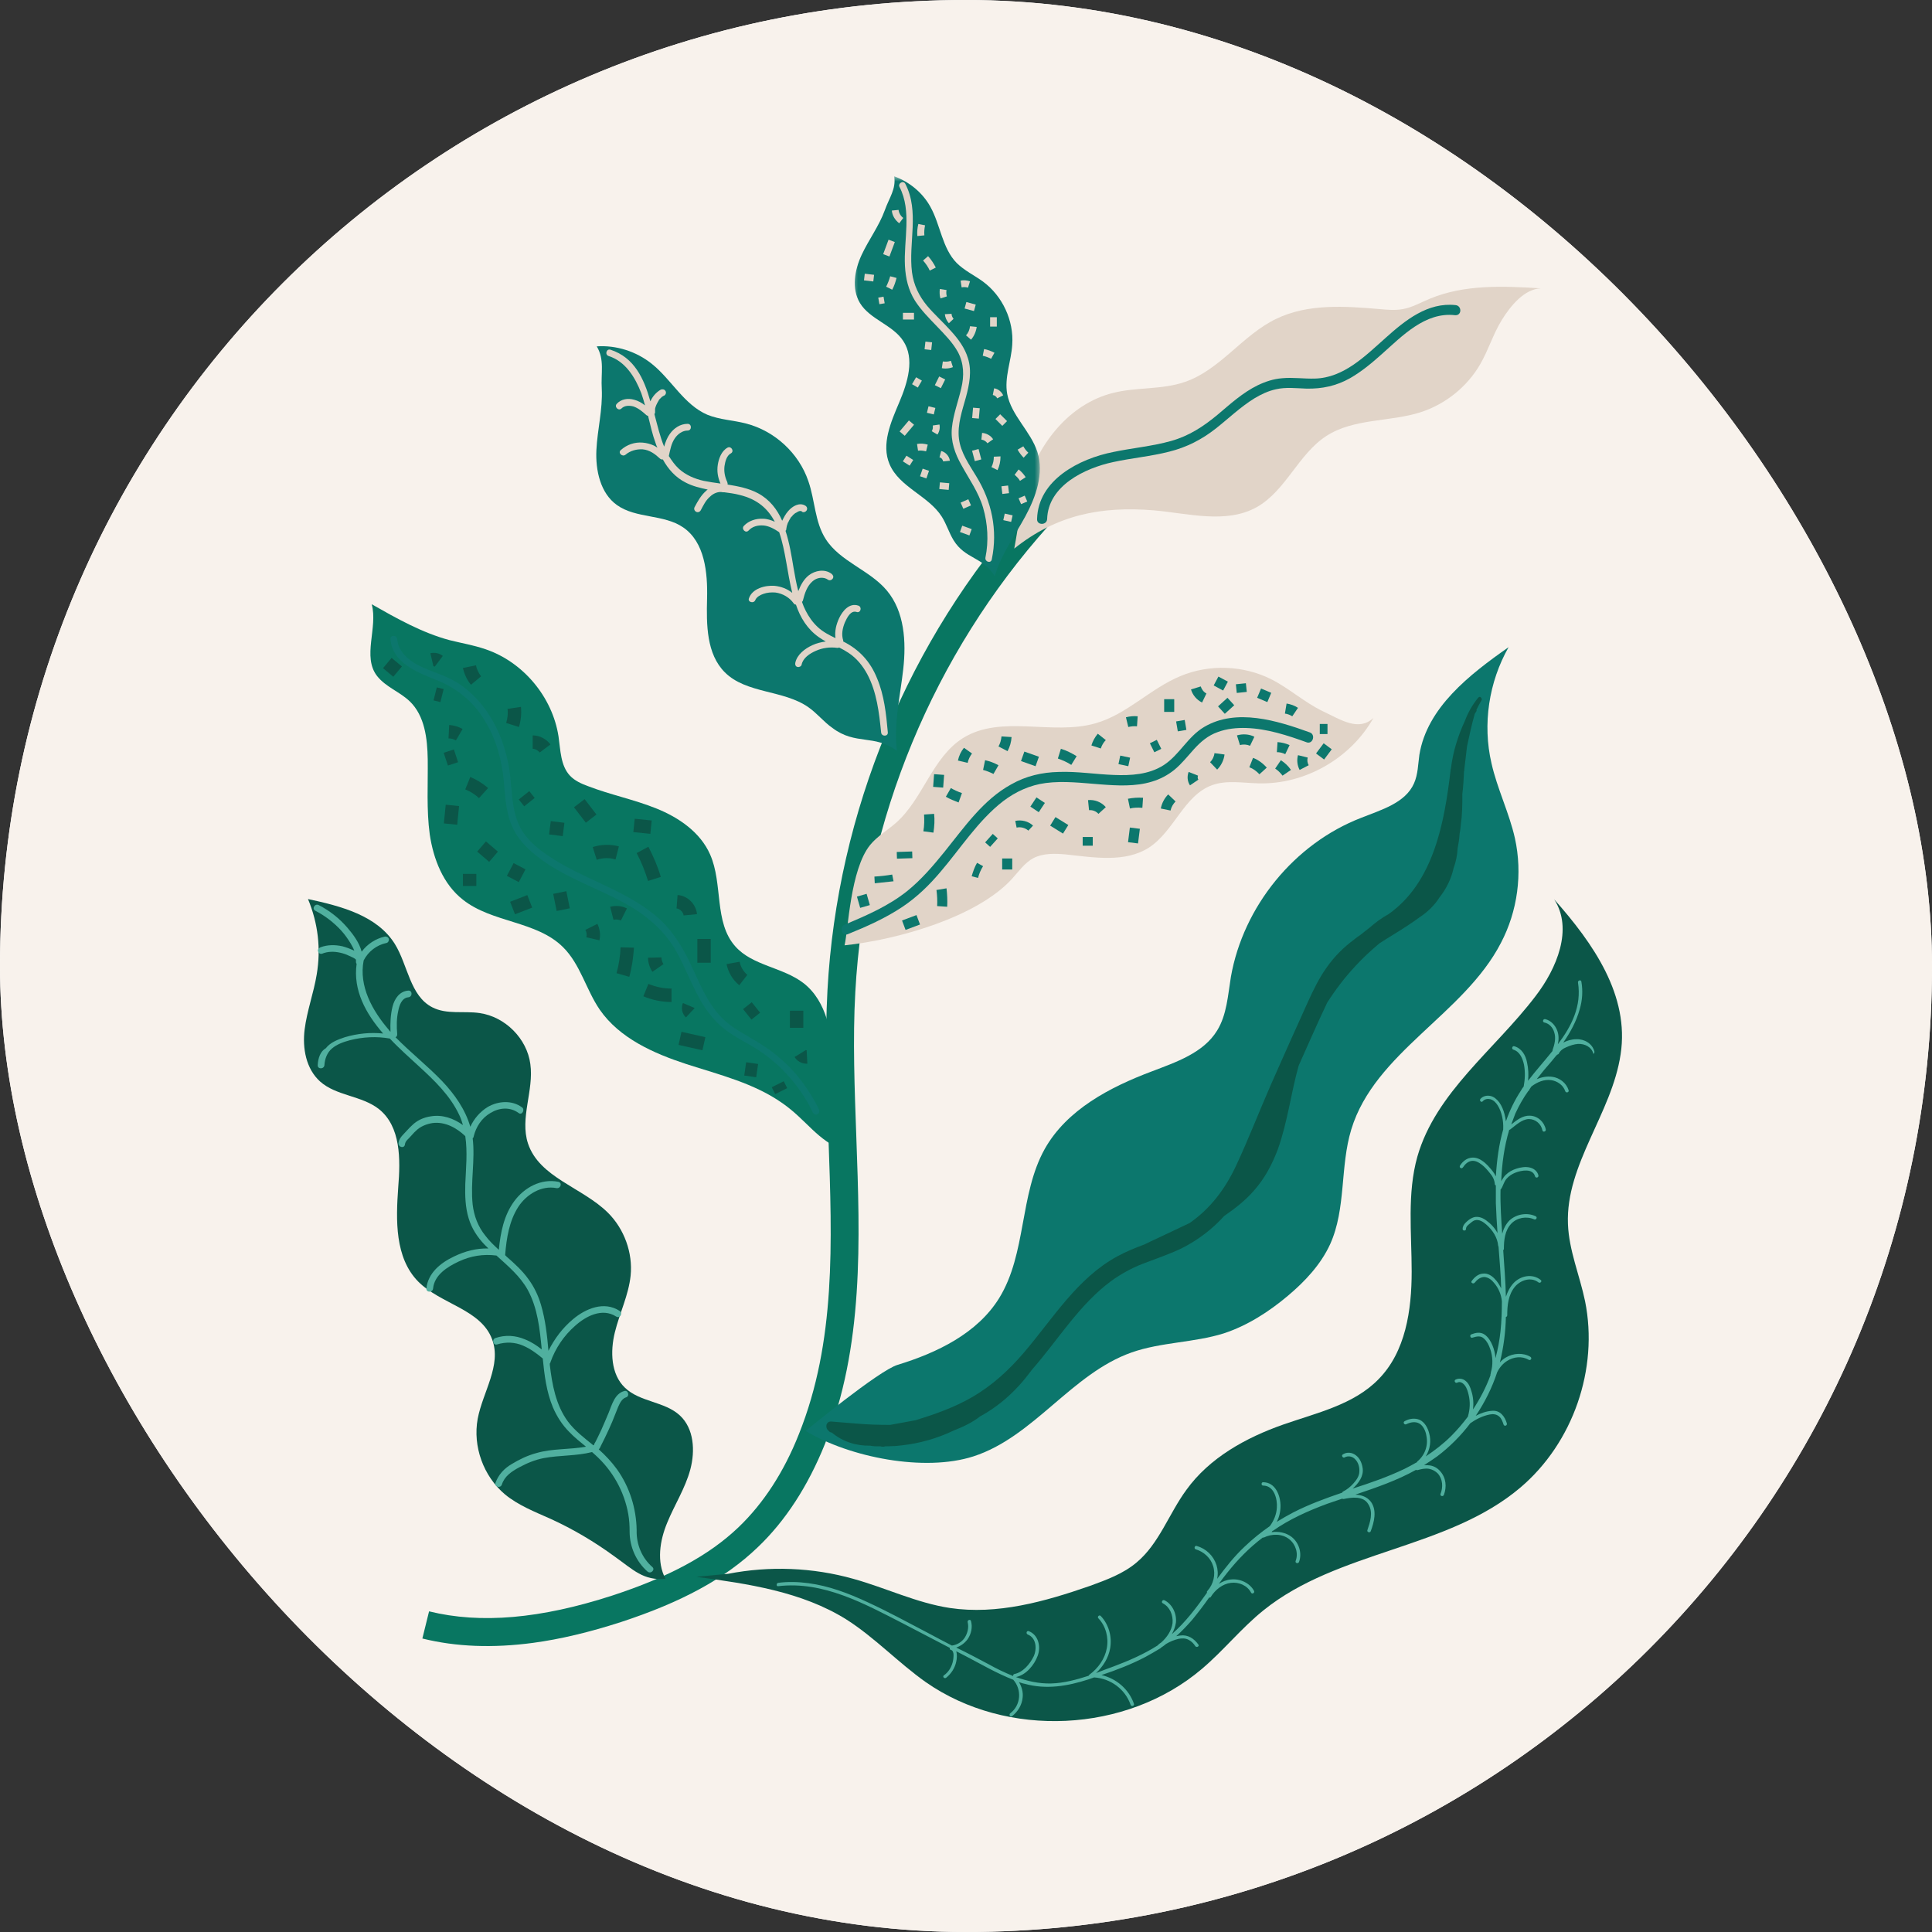 <svg width="197" height="197" viewBox="0 0 197 197" fill="none" xmlns="http://www.w3.org/2000/svg">
<rect x="0" y="0" width="197" height="197" fill="#333333" stroke="none"/>
<g clip-path="url(#clip0_935_151)">
<path d="M216.7 -19.7H-19.7V216.7H216.7V-19.7Z" fill="white"/>
<path d="M216.7 -19.7H-19.7V216.7H216.7V-19.7Z" fill="#F8F2EC"/>
<path d="M54.352 167.518C50.248 168.065 46.521 167.928 43.067 167.074L43.751 164.304C49.016 165.603 55.138 165.057 62.421 162.697C68.166 160.815 72.269 158.628 75.314 155.72C77.844 153.293 79.929 150.112 81.468 146.215C85.23 136.81 84.854 126.757 84.476 116.053C84.306 111.096 84.101 105.965 84.374 100.973C85.367 82.781 92.615 65.272 104.79 51.698L106.91 53.613C95.18 66.709 88.17 83.602 87.214 101.145C86.939 106 87.144 111.061 87.317 115.951C87.692 126.449 88.102 137.323 84.101 147.274C82.391 151.515 80.099 155.072 77.261 157.772C73.91 160.988 69.465 163.381 63.311 165.398C60.13 166.424 57.155 167.142 54.352 167.518Z" fill="#087661"/>
<path d="M86.118 96.392C91.419 95.844 99.592 93.552 103.183 89.621C103.867 88.867 104.482 87.979 105.371 87.501C106.362 86.988 107.56 87.023 108.687 87.125C111.56 87.433 114.706 87.979 117.133 86.44C119.733 84.765 120.724 81.072 123.632 80.046C125.102 79.532 126.743 79.84 128.317 79.875C133.035 80.013 137.72 77.345 140.045 73.206C138.541 74.609 136.764 73.411 134.882 72.522C133.035 71.634 131.463 70.198 129.649 69.274C126.811 67.838 123.324 67.702 120.384 68.931C117.306 70.198 114.878 72.865 111.697 73.754C107.285 75.02 102.087 72.83 98.191 75.258C95.045 77.242 94.121 81.482 91.351 83.91C90.495 84.663 89.436 85.278 88.718 86.167C86.701 88.662 86.496 94.784 86.118 96.392Z" fill="#E1D4C8"/>
<path d="M67.858 160.988C66.935 159.244 67.278 157.089 68.029 155.277C68.782 153.43 69.876 151.754 70.388 149.839C70.901 147.924 70.764 145.667 69.328 144.333C67.791 142.897 65.225 142.967 63.719 141.495C62.285 140.129 62.215 137.802 62.695 135.854C63.173 133.905 64.097 132.058 64.302 130.073C64.54 127.748 63.651 125.321 62.01 123.679C59.412 121.081 55 120.09 53.839 116.601C52.983 114.001 54.454 111.198 54.077 108.498C53.736 105.898 51.511 103.675 48.913 103.3C47.307 103.06 45.562 103.47 44.091 102.717C41.801 101.556 41.596 98.41 40.262 96.255C38.45 93.347 34.756 92.391 31.405 91.673C32.431 94.135 32.739 96.733 32.294 99.366C31.986 101.248 31.302 103.06 31.062 104.974C30.824 106.889 31.2 108.976 32.636 110.275C34.278 111.746 36.876 111.711 38.62 113.078C40.877 114.857 40.843 118.208 40.605 121.081C40.364 124.432 40.262 128.229 42.622 130.656C44.912 132.981 49.051 133.494 50.18 136.572C51.171 139.205 49.221 141.941 48.708 144.676C48.195 147.479 49.289 150.522 51.479 152.369C52.845 153.498 54.522 154.148 56.129 154.867C58.454 155.926 60.643 157.227 62.695 158.731C64.575 160.065 65.601 161.193 67.858 160.988Z" fill="#0B5648"/>
<path d="M91.52 139.171C95.557 137.939 99.659 135.957 101.881 132.366C104.686 127.818 103.933 121.8 106.533 117.148C108.788 113.148 113.166 110.856 117.44 109.249C119.937 108.293 122.708 107.369 124.109 105.077C125.1 103.47 125.203 101.486 125.511 99.606C126.777 92.424 131.975 86.03 138.78 83.397C140.832 82.576 143.292 81.893 144.183 79.876C144.593 78.952 144.593 77.926 144.729 76.968C145.515 72.147 149.824 68.796 153.826 65.991C151.808 69.547 151.158 73.857 152.081 77.823C152.662 80.421 153.893 82.884 154.474 85.484C155.262 89.073 154.749 92.904 153.04 96.153C149.278 103.436 140.181 107.3 137.786 115.165C136.625 118.962 137.273 123.236 135.634 126.86C134.676 128.947 133.069 130.656 131.324 132.126C129.375 133.767 127.187 135.169 124.793 135.957C121.749 136.913 118.398 136.846 115.39 137.904C109.269 140.059 105.405 146.523 99.248 148.505C94.256 150.112 86.63 148.608 82.15 145.908C82.185 145.873 89.606 139.751 91.52 139.171Z" fill="#0C776D"/>
<path d="M158.477 91.707C160.426 94.716 158.75 98.75 156.562 101.588C152.425 107.026 146.407 111.368 144.525 117.935C143.466 121.697 143.944 125.731 143.944 129.663C143.944 133.597 143.329 137.836 140.558 140.641C138.028 143.239 134.267 144.06 130.848 145.257C127.051 146.59 123.325 148.642 120.965 151.926C119.186 154.353 118.195 157.397 115.904 159.311C114.536 160.475 112.826 161.09 111.15 161.706C106.535 163.313 101.677 164.679 96.857 163.961C93.471 163.448 90.325 161.909 87.009 160.988C82.87 159.824 78.46 159.654 74.253 160.475L71.005 160.783C76.305 161.501 81.741 162.287 86.291 165.125C89.197 166.972 91.591 169.537 94.394 171.519C102.671 177.298 114.844 176.717 122.537 170.185C124.761 168.306 126.573 166.013 128.831 164.201C136.421 158.08 147.603 157.977 155.023 151.686C160.392 147.138 163.024 139.58 161.623 132.673C161.077 130.04 159.981 127.51 159.879 124.808C159.641 118.721 164.358 113.523 165.249 107.504C166.17 101.52 162.479 96.22 158.477 91.707Z" fill="#0B5648"/>
<path d="M86.118 117.353C84.784 114.652 85.025 111.472 84.957 108.463C84.887 105.453 84.306 102.102 81.946 100.257C79.827 98.615 76.716 98.478 74.971 96.493C72.782 94.033 73.74 90.134 72.406 87.126C71.415 84.868 69.226 83.364 66.935 82.441C64.643 81.517 62.216 81.037 59.925 80.149C59.275 79.91 58.592 79.603 58.114 79.09C57.155 78.064 57.155 76.49 56.95 75.088C56.334 71.087 53.359 67.498 49.495 66.196C48.298 65.786 47.067 65.581 45.836 65.273C43.033 64.522 40.433 63.051 37.903 61.614C38.553 64.009 36.911 66.95 38.45 68.932C39.339 70.061 40.776 70.541 41.801 71.532C43.306 73.001 43.579 75.293 43.614 77.413C43.648 79.978 43.476 82.543 43.819 85.074C44.194 87.604 45.188 90.169 47.205 91.741C50.18 94.101 54.693 93.895 57.395 96.563C59.172 98.307 59.753 100.905 61.157 102.957C63.174 105.863 66.628 107.402 69.979 108.498C73.365 109.592 76.886 110.446 79.794 112.498C82.289 114.242 83.28 116.259 86.118 117.353Z" fill="#087661"/>
<path d="M103.42 55.938C103.83 53.783 104.07 51.595 104.651 49.508C105.882 45.166 109.096 41.164 113.473 40.071C115.868 39.455 118.466 39.763 120.826 38.942C124.417 37.711 126.707 34.155 130.128 32.513C133.376 30.941 137.173 31.214 140.729 31.522C141.48 31.59 142.266 31.659 143.019 31.522C144.01 31.352 144.866 30.838 145.789 30.463C149.311 28.992 153.277 29.162 157.109 29.402C155.432 29.47 154.03 31.179 153.142 32.615C152.251 34.052 151.773 35.694 150.917 37.165C149.584 39.455 147.396 41.199 144.901 42.02C141.72 43.046 138.061 42.636 135.256 44.448C132.385 46.295 131.119 50.056 128.111 51.731C124.998 53.442 121.168 52.346 117.645 52.038C112.209 51.595 107.694 52.519 103.42 55.938Z" fill="#E1D4C8"/>
<path d="M91.453 76.557C91.11 73.789 91.796 70.983 92.103 68.213C92.409 65.445 92.239 62.367 90.427 60.212C88.683 58.127 85.674 57.271 84.203 54.981C83.074 53.237 83.109 51.014 82.426 49.065C81.468 46.227 79.005 43.935 76.064 43.184C74.765 42.841 73.397 42.806 72.133 42.293C69.738 41.267 68.474 38.704 66.457 37.095C64.883 35.831 62.831 35.181 60.848 35.318C61.669 36.685 61.259 38.019 61.361 39.66C61.464 41.747 60.916 43.797 60.813 45.884C60.711 47.969 61.224 50.296 62.9 51.493C64.848 52.894 67.688 52.416 69.67 53.783C71.86 55.289 72.165 58.365 72.098 61.033C72.03 63.7 72.03 66.676 73.91 68.556C76.099 70.745 79.896 70.335 82.426 72.112C83.314 72.728 83.998 73.616 84.886 74.232C87.246 76.011 89.161 74.847 91.453 76.557Z" fill="#0C776D"/>
<mask id="mask0_935_151" style="mask-type:luminance" maskUnits="userSpaceOnUse" x="86" y="17" width="21" height="42">
<path d="M86.68 17.98H106.117V58.837H86.68V17.98Z" fill="white"/>
</mask>
<g mask="url(#mask0_935_151)">
<path d="M101.438 58.776C102.054 56.553 103.455 54.673 104.549 52.654C105.643 50.637 106.464 48.277 105.781 46.09C105.097 43.97 103.113 42.363 102.702 40.173C102.395 38.499 103.113 36.822 103.215 35.148C103.388 32.685 102.224 30.188 100.242 28.719C99.351 28.068 98.325 27.59 97.539 26.804C96.07 25.298 95.898 22.94 94.872 21.093C94.086 19.657 92.717 18.528 91.18 17.98C91.385 19.279 90.667 20.17 90.222 21.434C89.641 23.041 88.58 24.444 87.862 25.983C87.144 27.52 86.803 29.437 87.691 30.906C88.717 32.583 91.042 33.129 92.103 34.77C93.3 36.582 92.547 39.012 91.693 41.029C90.837 43.046 89.846 45.304 90.7 47.321C91.693 49.681 94.666 50.535 96.035 52.689C96.513 53.442 96.753 54.296 97.231 55.084C98.428 57.031 100.242 56.758 101.438 58.776Z" fill="#0C776D"/>
</g>
<path d="M150.749 71.121C150.749 71.121 150.749 71.156 150.714 71.156C150.133 71.874 149.688 72.66 149.382 73.481C148.664 75.02 148.151 76.66 147.946 78.371C147.911 78.439 147.911 78.507 147.911 78.541C147.295 83.807 146.201 89.963 141.584 93.212C140.901 93.587 140.25 94.066 139.669 94.579C139.362 94.819 139.019 95.091 138.711 95.332C138.506 95.469 138.268 95.639 138.063 95.81C137.002 96.596 136.078 97.519 135.327 98.58C134.506 99.709 133.924 100.94 133.343 102.204C132.079 105.009 130.813 107.812 129.581 110.618C128.385 113.353 127.291 116.191 126.025 118.892C124.931 121.217 123.427 123.236 121.305 124.705C121.273 124.74 121.238 124.74 121.238 124.74C120.179 125.253 119.118 125.731 118.057 126.244C117.614 126.449 117.168 126.655 116.69 126.895C115.767 127.235 114.843 127.613 113.955 128.091C109.851 130.314 107.388 134.418 104.447 137.871C102.908 139.683 101.164 141.29 99.079 142.486C97.3 143.513 95.353 144.198 93.368 144.814C92.513 144.984 91.624 145.121 90.77 145.292C89.607 145.292 88.443 145.257 87.282 145.154C86.426 145.086 85.605 145.019 84.752 144.949C84.204 144.916 84.101 145.632 84.511 145.907C84.546 145.975 84.614 146.01 84.682 146.043C84.717 146.043 84.752 146.078 84.819 146.078C85.913 147.001 87.317 147.446 88.751 147.411C89.026 147.479 89.299 147.479 89.572 147.479C89.642 147.479 89.709 147.479 89.777 147.479C89.915 147.514 90.052 147.549 90.257 147.479C90.29 147.479 90.29 147.479 90.325 147.479C90.668 147.479 90.976 147.446 91.316 147.446C91.521 147.411 91.761 147.411 91.967 147.377C93.814 147.171 95.591 146.658 97.232 145.872C98.191 145.497 99.147 145.052 99.968 144.403C100.003 144.368 100.07 144.368 100.105 144.333C101.507 143.547 102.773 142.521 103.867 141.325C104.38 140.777 104.823 140.196 105.268 139.616C107.901 136.605 110.056 133.016 113.304 130.621C114.295 129.903 115.356 129.322 116.485 128.877C117.819 128.364 119.153 127.921 120.452 127.305C122.093 126.484 123.598 125.356 124.829 123.987C125.923 123.236 126.983 122.415 127.872 121.389C128.966 120.158 129.719 118.721 130.3 117.182C131.291 114.412 131.633 111.471 132.419 108.668C132.83 107.745 133.24 106.821 133.651 105.898C134.199 104.667 134.744 103.47 135.327 102.239C136.181 100.905 137.139 99.641 138.233 98.478C138.986 97.657 139.807 96.903 140.661 96.187C141.652 95.537 142.678 94.956 143.636 94.306C144.012 94.066 144.389 93.793 144.765 93.52C145.551 93.007 146.269 92.323 146.782 91.502C147.465 90.647 147.978 89.621 148.218 88.527C148.459 87.876 148.594 87.193 148.629 86.51C148.731 85.997 148.799 85.516 148.834 85.004C148.902 84.663 148.937 84.285 148.972 83.91C149.004 83.739 149.004 83.569 149.039 83.364C149.074 82.851 149.107 82.338 149.107 81.825C149.107 81.55 149.107 81.242 149.107 80.969C149.21 80.216 149.244 79.465 149.279 78.712C149.279 78.679 149.279 78.609 149.312 78.576C149.312 78.541 149.312 78.474 149.312 78.439C149.415 77.653 149.485 76.9 149.585 76.114C149.825 74.985 150.065 73.891 150.373 72.796L150.543 72.523C150.578 72.455 150.578 72.42 150.543 72.385C150.714 72.045 150.886 71.702 151.091 71.361C151.124 71.156 150.886 70.951 150.749 71.121Z" fill="#0B5648"/>
<path d="M162.58 107.231C162.375 106.411 161.554 105.932 160.733 105.965C160.255 105.965 159.809 106.103 159.399 106.308C160.117 105.282 160.733 104.153 161.076 102.922C161.349 101.999 161.416 101.042 161.246 100.084C161.211 99.879 160.87 99.949 160.903 100.187C161.281 102.581 160.255 104.631 158.851 106.478C158.954 106 158.954 105.522 158.783 105.077C158.578 104.531 158.133 104.051 157.552 103.915C157.347 103.88 157.244 104.188 157.45 104.256C157.963 104.358 158.338 104.769 158.476 105.247C158.681 105.863 158.51 106.513 158.305 107.094C158.305 107.129 158.305 107.129 158.305 107.164C157.484 108.19 156.561 109.214 155.808 110.207C155.878 109.591 155.843 108.941 155.705 108.325C155.57 107.607 155.159 106.889 154.406 106.683C154.201 106.616 154.099 106.958 154.304 107.026C154.987 107.231 155.262 107.95 155.397 108.565C155.535 109.316 155.5 110.069 155.365 110.788C155.262 110.925 155.159 111.061 155.09 111.198C154.441 112.189 153.928 113.25 153.553 114.344C153.518 114.104 153.483 113.866 153.415 113.626C153.313 113.215 153.142 112.772 152.867 112.394C152.629 112.087 152.321 111.814 151.944 111.746C151.568 111.676 151.193 111.779 150.953 112.054C150.815 112.224 151.055 112.464 151.193 112.292C151.398 112.054 151.706 112.019 151.979 112.087C152.321 112.189 152.559 112.464 152.732 112.737C153.142 113.42 153.313 114.309 153.278 115.097C153.278 115.13 153.278 115.165 153.278 115.165C152.834 116.704 152.629 118.311 152.527 119.952C152.424 119.747 152.321 119.577 152.184 119.404C151.876 119.029 151.568 118.653 151.158 118.378C150.782 118.105 150.337 117.968 149.892 118.071C149.448 118.173 149.106 118.481 148.868 118.859C148.765 119.064 149.038 119.234 149.176 119.029C149.381 118.721 149.654 118.448 150.029 118.378C150.405 118.311 150.782 118.516 151.09 118.756C151.398 118.994 151.671 119.302 151.911 119.61C152.184 119.917 152.389 120.295 152.424 120.738C152.424 120.808 152.457 120.841 152.527 120.876C152.527 121.491 152.527 122.072 152.527 122.653C152.559 123.679 152.629 124.705 152.697 125.731C152.424 125.218 152.014 124.775 151.533 124.432C151.123 124.124 150.577 123.954 150.097 124.192C149.859 124.294 149.619 124.5 149.448 124.672C149.278 124.842 149.141 125.048 149.141 125.321C149.141 125.526 149.483 125.526 149.483 125.321C149.483 125.08 149.654 124.945 149.824 124.807C149.994 124.672 150.167 124.5 150.372 124.432C150.815 124.294 151.26 124.602 151.568 124.877C152.184 125.423 152.697 126.176 152.765 127.03C152.765 127.065 152.765 127.065 152.8 127.1C152.902 128.536 153.04 129.971 153.072 131.374C152.902 131.031 152.697 130.689 152.424 130.416C152.116 130.073 151.671 129.8 151.193 129.868C150.713 129.903 150.337 130.246 150.064 130.621C149.927 130.791 150.234 130.964 150.372 130.791C150.61 130.484 150.953 130.211 151.363 130.211C151.773 130.246 152.116 130.518 152.354 130.826C152.8 131.339 153.072 131.99 153.142 132.673C153.142 133.699 153.107 134.725 153.005 135.716C152.902 136.675 152.732 137.596 152.492 138.487C152.457 138.041 152.354 137.596 152.184 137.188C152.014 136.777 151.773 136.367 151.398 136.092C150.953 135.784 150.475 135.887 150.029 136.059C149.824 136.127 149.927 136.469 150.132 136.4C150.577 136.264 150.988 136.162 151.328 136.502C151.636 136.777 151.808 137.153 151.944 137.528C152.219 138.314 152.252 139.17 152.014 139.956C152.014 139.991 152.014 139.991 152.014 140.026C152.014 140.059 151.979 140.093 151.979 140.128C151.979 140.161 151.979 140.196 151.979 140.231C151.533 141.46 150.918 142.624 150.2 143.717C150.269 143.102 150.234 142.453 150.029 141.838C149.927 141.46 149.756 141.052 149.448 140.812C149.176 140.572 148.765 140.504 148.422 140.674C148.217 140.777 148.388 141.085 148.593 140.982C148.901 140.812 149.208 141.052 149.381 141.29C149.584 141.563 149.687 141.94 149.756 142.248C149.927 142.966 149.892 143.685 149.687 144.403C149.687 144.403 149.687 144.403 149.687 144.436C149.176 145.121 148.593 145.804 147.977 146.42C147.191 147.206 146.303 147.889 145.379 148.505C145.822 147.787 145.96 146.933 145.72 146.112C145.584 145.599 145.277 145.018 144.764 144.778C144.285 144.573 143.703 144.641 143.225 144.916C143.019 145.018 143.19 145.326 143.395 145.224C143.805 145.018 144.318 144.916 144.729 145.154C145.139 145.394 145.379 145.94 145.447 146.42C145.652 147.411 145.277 148.402 144.523 149.018C144.491 149.053 144.491 149.053 144.491 149.088C144.08 149.326 143.635 149.566 143.225 149.771C141.515 150.592 139.736 151.208 137.924 151.788C138.54 151.24 139.053 150.522 138.95 149.736C138.882 149.223 138.677 148.71 138.267 148.402C137.889 148.095 137.343 148.027 136.933 148.3C136.728 148.402 136.933 148.71 137.103 148.608C137.479 148.402 137.924 148.505 138.197 148.813C138.505 149.121 138.642 149.634 138.607 150.044C138.607 150.522 138.3 150.933 137.992 151.275C137.684 151.618 137.343 151.891 136.933 152.096C136.898 152.131 136.865 152.164 136.865 152.199C135.154 152.779 133.479 153.395 131.872 154.216C131.29 154.524 130.744 154.832 130.196 155.174C130.436 154.694 130.571 154.148 130.571 153.565C130.571 152.507 130.058 151.138 128.794 151.138C128.589 151.138 128.589 151.48 128.794 151.48C129.923 151.48 130.264 152.849 130.196 153.738C130.161 154.421 129.888 155.072 129.478 155.617C128.589 156.233 127.733 156.918 126.913 157.704C125.854 158.696 124.963 159.824 124.109 160.988C124.212 160.508 124.177 160.029 124.042 159.584C123.734 158.628 122.981 157.91 122.022 157.635C121.817 157.567 121.715 157.91 121.92 157.977C122.741 158.217 123.459 158.866 123.699 159.687C123.972 160.542 123.734 161.534 123.118 162.217C123.048 162.287 123.048 162.354 123.083 162.389C122.022 163.894 120.894 165.398 119.492 166.629C119.697 166.253 119.835 165.876 119.903 165.467C120.005 164.577 119.562 163.586 118.741 163.175C118.536 163.073 118.364 163.381 118.569 163.483C119.287 163.859 119.63 164.679 119.562 165.5C119.459 166.286 118.979 166.972 118.398 167.485C118.296 167.552 118.193 167.62 118.091 167.723C118.056 167.758 118.056 167.758 118.023 167.792C116.621 168.681 115.115 169.332 113.576 169.912C112.995 170.117 112.38 170.356 111.764 170.596C112.482 169.912 113.03 169.057 113.2 168.065C113.406 166.902 113.063 165.638 112.244 164.782C112.107 164.612 111.834 164.852 112.004 165.022C112.755 165.808 113.063 166.972 112.858 168.065C112.655 169.159 111.969 170.117 111.081 170.766C111.046 170.801 111.013 170.836 111.013 170.869C109.747 171.279 108.483 171.622 107.182 171.657C105.918 171.689 104.754 171.416 103.593 171.006C104.617 170.801 105.472 169.775 105.815 168.819C106.156 167.895 105.883 166.697 104.892 166.321C104.686 166.253 104.584 166.561 104.789 166.664C105.678 167.004 105.745 168.133 105.405 168.886C105.027 169.672 104.311 170.528 103.42 170.698C103.318 170.733 103.285 170.836 103.318 170.903C102.464 170.561 101.608 170.15 100.822 169.707C99.729 169.126 98.633 168.544 97.504 167.998C97.984 167.825 98.36 167.552 98.668 167.142C99.043 166.594 99.181 165.911 99.01 165.295C98.975 165.09 98.633 165.16 98.668 165.398C98.805 165.946 98.668 166.526 98.36 167.004C98.052 167.45 97.574 167.723 97.061 167.792C96.205 167.347 95.352 166.902 94.531 166.459C92.511 165.398 90.494 164.304 88.409 163.346C86.495 162.457 84.51 161.704 82.425 161.431C81.399 161.296 80.373 161.261 79.347 161.398C79.142 161.431 79.142 161.774 79.347 161.739C83.93 161.193 88.136 163.518 92.068 165.535C93.675 166.356 95.249 167.21 96.856 168.031C96.821 168.133 96.856 168.203 96.958 168.236C97.163 168.271 97.231 168.544 97.231 168.749C97.231 169.024 97.196 169.297 97.129 169.537C96.991 170.048 96.683 170.528 96.24 170.836C96.07 170.971 96.308 171.211 96.478 171.074C96.991 170.663 97.369 170.083 97.504 169.434C97.574 169.159 97.607 168.716 97.504 168.373C97.847 168.544 98.155 168.716 98.497 168.886C100.069 169.707 101.643 170.631 103.318 171.279C104.208 172.272 104.106 173.879 103.01 174.7C102.84 174.835 103.01 175.143 103.182 175.008C103.798 174.527 104.208 173.844 104.276 173.093C104.344 172.545 104.173 171.964 103.9 171.519C104.106 171.587 104.276 171.657 104.481 171.689C106.669 172.305 108.858 171.929 110.978 171.246C111.183 171.176 111.354 171.109 111.559 171.041C113.235 171.144 114.74 172.237 115.287 173.844C115.355 174.049 115.698 173.947 115.628 173.741C115.115 172.237 113.816 171.144 112.312 170.801C113.851 170.288 115.355 169.707 116.792 168.954C117.305 168.681 117.818 168.373 118.331 168.065C118.331 168.065 118.364 168.065 118.364 168.031L118.398 167.998C118.569 167.895 118.741 167.758 118.911 167.62C119.322 167.382 119.732 167.21 120.178 167.107C120.518 167.039 120.896 167.039 121.202 167.21C121.477 167.347 121.715 167.587 121.887 167.86C122.022 168.031 122.33 167.86 122.195 167.69C121.749 167.074 121.134 166.664 120.348 166.766C120.21 166.799 120.075 166.799 119.937 166.834C120.518 166.321 121.031 165.773 121.544 165.192C122.16 164.441 122.741 163.688 123.289 162.902C123.356 162.902 123.426 162.902 123.459 162.833C123.904 162.114 124.657 161.499 125.511 161.398C126.332 161.296 127.187 161.671 127.563 162.389C127.666 162.595 127.973 162.422 127.871 162.217C127.426 161.398 126.434 160.953 125.511 161.055C125.066 161.09 124.657 161.261 124.28 161.499C124.555 161.123 124.828 160.748 125.135 160.372C126.194 159.038 127.393 157.807 128.759 156.781C128.794 156.781 128.829 156.781 128.862 156.781C129.683 156.371 130.744 156.371 131.462 156.951C132.11 157.464 132.418 158.388 132.11 159.174C132.043 159.379 132.351 159.482 132.453 159.276C132.796 158.388 132.453 157.294 131.7 156.713C131.119 156.268 130.366 156.13 129.648 156.233C129.683 156.2 129.718 156.165 129.751 156.098C129.751 156.098 129.751 156.098 129.785 156.098C131.495 154.899 133.409 154.046 135.359 153.327C135.839 153.157 136.352 152.985 136.865 152.814C136.898 152.849 136.933 152.849 137.001 152.849C137.856 152.677 139.018 152.507 139.531 153.395C140.044 154.216 139.703 155.207 139.428 156.028C139.36 156.233 139.703 156.336 139.771 156.13C140.114 155.207 140.421 154.046 139.806 153.157C139.395 152.609 138.813 152.439 138.197 152.404C140.319 151.686 142.439 150.967 144.388 149.874C144.421 149.907 144.456 149.907 144.523 149.907C144.901 149.804 145.309 149.701 145.72 149.771C146.063 149.839 146.37 150.009 146.61 150.249C147.123 150.83 147.156 151.651 146.883 152.336C146.816 152.541 147.123 152.644 147.226 152.439C147.534 151.618 147.464 150.695 146.848 150.009C146.576 149.701 146.233 149.496 145.822 149.428C145.617 149.394 145.412 149.394 145.209 149.394C145.652 149.121 146.097 148.813 146.541 148.505C147.807 147.549 148.97 146.385 149.927 145.119C150.507 144.711 151.193 144.368 151.911 144.23C152.252 144.163 152.594 144.198 152.867 144.436C153.107 144.641 153.21 144.949 153.313 145.257C153.38 145.462 153.688 145.394 153.653 145.154C153.448 144.436 152.97 143.787 152.149 143.855C151.568 143.89 150.988 144.095 150.475 144.368C151.398 142.999 152.149 141.495 152.662 139.923C152.902 139.443 153.245 139.033 153.688 138.76C154.339 138.349 155.192 138.247 155.878 138.657C156.083 138.76 156.253 138.487 156.048 138.349C155.295 137.904 154.304 137.974 153.551 138.417C153.313 138.554 153.107 138.725 152.937 138.93C153.313 137.391 153.518 135.854 153.551 134.28C153.62 134.28 153.688 134.212 153.688 134.11C153.688 133.116 153.791 132.023 154.474 131.202C155.057 130.518 156.116 130.176 156.869 130.759C157.039 130.894 157.279 130.656 157.109 130.518C156.253 129.835 155.057 130.073 154.339 130.826C153.961 131.237 153.723 131.715 153.551 132.228C153.518 130.656 153.38 129.047 153.278 127.475C153.313 127.44 153.347 127.407 153.347 127.338C153.347 126.449 153.448 125.458 154.099 124.773C154.679 124.159 155.638 123.987 156.424 124.329C156.629 124.432 156.801 124.124 156.596 124.022C155.74 123.611 154.646 123.781 153.928 124.432C153.551 124.807 153.313 125.286 153.175 125.799C153.072 124.329 152.97 122.79 153.005 121.286C153.04 121.286 153.04 121.251 153.072 121.216C153.278 120.909 153.347 120.5 153.62 120.192C153.858 119.917 154.166 119.712 154.509 119.577C155.125 119.337 156.288 119.097 156.526 119.952C156.596 120.157 156.904 120.09 156.869 119.85C156.766 119.439 156.424 119.166 156.048 119.064C155.57 118.926 155.057 119.029 154.612 119.166C154.201 119.302 153.826 119.507 153.518 119.815C153.38 119.952 153.245 120.157 153.142 120.328C153.107 120.398 153.072 120.43 153.072 120.5C153.142 118.686 153.38 116.909 153.893 115.2C153.928 115.2 153.961 115.2 153.996 115.165C154.544 114.754 155.159 114.139 155.878 114.104C156.561 114.104 157.142 114.584 157.279 115.267C157.314 115.473 157.655 115.405 157.62 115.165C157.45 114.379 156.801 113.796 156.013 113.763C155.262 113.728 154.679 114.206 154.099 114.652C154.236 114.276 154.371 113.934 154.509 113.558C154.884 112.737 155.33 111.951 155.843 111.233C155.878 111.233 155.91 111.198 155.945 111.13V111.095C156.013 110.993 156.083 110.89 156.151 110.788C156.731 110.342 157.45 110.035 158.168 110.137C158.818 110.24 159.399 110.65 159.604 111.266C159.672 111.471 160.015 111.403 159.947 111.163C159.707 110.412 159.024 109.899 158.27 109.797C157.722 109.727 157.212 109.829 156.698 110.035C157.177 109.419 157.69 108.803 158.203 108.223C158.408 107.985 158.578 107.744 158.783 107.539C158.818 107.539 158.886 107.504 158.921 107.471C159.091 107.129 159.364 106.924 159.707 106.786C160.082 106.616 160.493 106.478 160.903 106.445C161.587 106.411 162.305 106.753 162.477 107.471C162.305 107.539 162.613 107.471 162.58 107.231Z" fill="#50B09F"/>
<path d="M66.525 159.79C65.464 158.866 64.884 157.5 64.918 156.063V156.028C64.884 153.806 64.2 151.618 62.901 149.804C62.353 149.053 61.738 148.403 61.054 147.787C61.157 147.685 61.225 147.549 61.26 147.447C61.395 147.172 61.532 146.899 61.67 146.626C61.943 146.078 62.183 145.53 62.421 144.984C62.626 144.471 62.831 143.958 63.037 143.445C63.209 143.069 63.414 142.624 63.823 142.487C64.233 142.384 64.063 141.701 63.652 141.838C62.661 142.111 62.388 143.275 62.045 144.095C61.805 144.676 61.567 145.224 61.327 145.77C61.19 146.043 61.087 146.283 60.952 146.556C60.882 146.693 60.814 146.831 60.747 146.966C60.712 147.036 60.677 147.104 60.609 147.206C60.609 147.241 60.574 147.274 60.574 147.309C60.574 147.309 60.574 147.309 60.574 147.344C60.541 147.344 60.541 147.344 60.507 147.377C59.583 146.626 58.627 145.907 57.908 144.949C56.677 143.275 56.3 141.188 56.062 139.17C56.062 139.136 56.062 139.103 56.062 139.033C56.094 139 56.129 138.965 56.129 138.898C56.642 137.461 57.498 136.195 58.627 135.204C59.721 134.213 61.395 133.322 62.831 134.245C63.209 134.486 63.55 133.905 63.174 133.665C61.6 132.639 59.721 133.425 58.422 134.52C57.361 135.409 56.54 136.503 55.924 137.734C55.787 136.162 55.616 134.588 55.173 133.084C54.898 132.126 54.455 131.202 53.872 130.416C53.257 129.561 52.471 128.844 51.685 128.159C51.615 128.091 51.582 128.056 51.512 127.989C51.512 127.954 51.512 127.954 51.512 127.921C51.65 126.244 51.923 124.5 52.846 123.064C53.667 121.8 55.206 120.841 56.745 121.149C57.19 121.217 57.361 120.568 56.915 120.501C55.173 120.158 53.462 121.081 52.436 122.483C51.377 123.919 51.034 125.697 50.864 127.441C50.386 126.998 49.905 126.552 49.495 126.004C48.744 125.081 48.334 123.987 48.196 122.826C47.956 120.568 48.469 118.276 48.196 116.054C48.264 116.021 48.299 115.951 48.299 115.883C48.539 114.892 49.12 114.002 50.008 113.489C50.899 112.943 51.992 112.84 52.881 113.489C53.224 113.764 53.564 113.148 53.224 112.908C52.198 112.157 50.796 112.259 49.735 112.873C48.949 113.353 48.334 114.071 47.956 114.892C47.443 113.113 46.349 111.574 45.085 110.24C43.579 108.668 41.837 107.3 40.33 105.761C40.433 105.728 40.503 105.625 40.503 105.453C40.433 104.667 40.433 103.846 40.605 103.095C40.708 102.547 40.946 101.761 41.631 101.691C42.075 101.658 42.075 100.973 41.631 101.008C40.741 101.076 40.228 101.829 40.023 102.65C39.817 103.47 39.785 104.359 39.817 105.215C39.75 105.145 39.682 105.077 39.647 105.009C37.972 103.06 36.569 100.563 37.082 97.93C37.562 97.006 38.416 96.358 39.407 96.153C39.579 96.118 39.682 95.913 39.647 95.742C39.612 95.572 39.407 95.469 39.237 95.502C38.313 95.707 37.459 96.255 36.877 97.041C36.639 96.118 36.023 95.297 35.44 94.614C34.621 93.655 33.628 92.869 32.5 92.289C32.124 92.083 31.749 92.664 32.159 92.869C33.15 93.382 34.039 94.066 34.792 94.886C35.167 95.297 35.475 95.742 35.748 96.188C35.886 96.426 36.023 96.666 36.126 96.939C36.091 96.939 36.056 96.904 36.056 96.904C35.68 96.733 35.305 96.596 34.929 96.493C34.176 96.323 33.39 96.323 32.672 96.596C32.5 96.666 32.364 96.836 32.432 97.006C32.467 97.179 32.672 97.314 32.842 97.246C33.423 97.006 34.074 97.006 34.689 97.144C34.997 97.212 35.305 97.314 35.578 97.452C35.715 97.519 35.886 97.589 36.023 97.657C36.126 97.725 36.228 97.76 36.296 97.862C36.296 97.862 36.296 97.862 36.296 97.897C36.296 97.93 36.296 97.999 36.296 98.032C36.296 98.135 36.296 98.205 36.364 98.272C35.988 100.973 37.287 103.333 39.066 105.385C37.767 105.248 36.434 105.385 35.167 105.761C34.449 106.001 33.698 106.274 33.218 106.889C32.672 107.197 32.432 107.882 32.397 108.601C32.364 109.044 33.047 109.044 33.082 108.601C33.115 107.985 33.355 107.334 33.834 106.924C34.346 106.479 35.032 106.241 35.68 106.068C37.014 105.728 38.416 105.658 39.75 105.898C40.708 106.924 41.767 107.847 42.69 108.703C44.297 110.173 45.906 111.712 46.829 113.694C47 114.037 47.102 114.379 47.205 114.72C46.246 114.037 45.118 113.626 43.922 113.831C43.203 113.934 42.52 114.242 42.007 114.755C41.699 115.028 41.459 115.336 41.151 115.643C40.913 115.883 40.673 116.191 40.638 116.534C40.571 116.977 41.221 117.148 41.289 116.704C41.324 116.396 41.529 116.226 41.734 116.021C41.972 115.781 42.177 115.508 42.417 115.303C42.863 114.857 43.476 114.617 44.092 114.515C45.358 114.344 46.554 114.995 47.443 115.849C47.683 117.455 47.513 119.097 47.443 120.739C47.41 121.902 47.443 123.099 47.786 124.227C48.093 125.253 48.674 126.142 49.392 126.895C49.53 127.03 49.667 127.168 49.803 127.305C48.572 127.27 47.41 127.578 46.281 128.126C44.913 128.775 43.649 129.801 43.476 131.375C43.443 131.818 44.127 131.818 44.162 131.375C44.297 130.006 45.598 129.185 46.76 128.639C47.991 128.056 49.29 127.851 50.624 128.024C51.787 129.082 53.018 130.108 53.804 131.51C54.83 133.392 55.036 135.512 55.241 137.597C54.728 137.188 54.147 136.811 53.531 136.573C52.573 136.162 51.512 136.092 50.521 136.435C50.111 136.573 50.283 137.221 50.693 137.086C51.582 136.811 52.505 136.845 53.359 137.221C54.077 137.529 54.728 138.007 55.343 138.52C55.514 140.231 55.719 141.906 56.37 143.48C56.78 144.436 57.326 145.292 58.044 146.01C58.557 146.556 59.173 147.036 59.753 147.514C58.079 147.822 56.335 147.685 54.693 148.165C53.804 148.403 52.949 148.813 52.163 149.293C51.412 149.737 50.829 150.352 50.521 151.208C50.386 151.618 51.034 151.789 51.172 151.378C51.444 150.523 52.163 150.044 52.916 149.634C53.737 149.191 54.557 148.848 55.446 148.678C57.088 148.37 58.762 148.473 60.369 148.062C60.472 148.165 60.609 148.267 60.712 148.37C62.456 149.942 63.652 152.062 64.063 154.387C64.165 154.969 64.2 155.55 64.2 156.131C64.2 156.131 64.2 156.131 64.2 156.166C64.2 157.705 64.849 159.209 66.012 160.235C66.355 160.543 66.833 160.065 66.525 159.79Z" fill="#50B09F"/>
<path d="M83.52 113.148C82.529 111.096 81.125 109.214 79.348 107.745C78.459 106.992 77.501 106.376 76.475 105.795C75.416 105.18 74.39 104.599 73.534 103.71C72.03 102.136 71.277 100.084 70.354 98.17C69.43 96.255 68.336 94.546 66.662 93.212C63.413 90.612 59.274 89.553 55.856 87.228C54.897 86.577 53.941 85.791 53.291 84.798C52.607 83.739 52.367 82.508 52.23 81.277C52.094 80.113 52.059 78.952 51.819 77.823C51.614 76.797 51.308 75.771 50.898 74.815C49.974 72.693 48.503 70.746 46.521 69.547C45.357 68.829 44.023 68.521 42.792 67.906C41.698 67.36 40.605 66.471 40.502 65.17C40.467 64.727 39.784 64.727 39.817 65.17C40.022 67.6 42.484 68.521 44.434 69.309C46.521 70.13 48.23 71.497 49.392 73.411C50.59 75.328 51.171 77.481 51.376 79.67C51.479 80.867 51.546 82.063 51.854 83.226C52.162 84.388 52.743 85.414 53.598 86.27C56.574 89.313 60.951 90.407 64.507 92.561C66.319 93.69 67.858 95.091 68.917 96.938C69.978 98.785 70.661 100.87 71.825 102.649C72.406 103.538 73.124 104.359 73.98 105.009C74.936 105.76 76.065 106.273 77.091 106.924C79.108 108.19 80.784 109.899 82.049 111.917C82.356 112.395 82.631 112.908 82.869 113.421C83.109 113.899 83.69 113.558 83.52 113.148Z" fill="#0C776D"/>
<path d="M133.548 74.678C130.232 73.481 126.06 72.18 122.776 74.13C121.1 75.123 120.246 77.003 118.639 78.029C117.133 78.987 115.321 79.09 113.577 79.02C111.697 78.952 109.85 78.644 107.971 78.712C106.259 78.747 104.618 79.123 103.113 79.978C100.243 81.55 98.326 84.355 96.309 86.851C95.147 88.287 93.949 89.689 92.512 90.852C90.633 92.356 88.375 93.347 86.153 94.271C85.537 94.511 85.81 95.502 86.426 95.264C88.375 94.476 90.29 93.623 92.034 92.459C93.505 91.468 94.737 90.271 95.865 88.938C97.95 86.51 99.73 83.672 102.293 81.688C103.559 80.729 105.028 80.046 106.637 79.841C108.484 79.603 110.329 79.841 112.175 79.978C113.92 80.114 115.767 80.216 117.441 79.705C118.262 79.465 119.05 79.055 119.733 78.507C120.486 77.891 121.1 77.105 121.75 76.387C122.434 75.636 123.187 74.986 124.178 74.643C125.101 74.302 126.093 74.2 127.086 74.232C129.206 74.302 131.291 74.986 133.275 75.704C133.891 75.874 134.163 74.883 133.548 74.678Z" fill="#0C776D"/>
<path d="M148.424 31.111C145.586 30.804 143.294 32.651 141.312 34.43C139.225 36.275 137.037 38.532 134.062 38.602C132.968 38.634 131.839 38.464 130.745 38.567C129.855 38.634 129.034 38.909 128.248 39.285C126.709 40.036 125.445 41.2 124.146 42.293C122.709 43.49 121.238 44.448 119.426 44.961C117.477 45.509 115.459 45.679 113.51 46.09C110.056 46.773 105.849 48.928 105.747 52.929C105.714 53.578 106.74 53.578 106.773 52.929C106.876 49.508 110.637 47.731 113.51 47.116C115.392 46.705 117.339 46.535 119.221 46.055C120.998 45.611 122.537 44.824 123.973 43.695C125.272 42.671 126.471 41.507 127.907 40.619C128.591 40.208 129.309 39.866 130.095 39.695C131.121 39.455 132.182 39.593 133.206 39.626C134.815 39.66 136.251 39.353 137.653 38.567C138.849 37.883 139.91 36.993 140.901 36.104C142.986 34.257 145.313 31.795 148.356 32.138C149.075 32.205 149.075 31.179 148.424 31.111Z" fill="#0C776D"/>
<path d="M99.558 48.585C98.839 47.389 97.951 46.157 97.78 44.721C97.608 43.287 98.121 41.85 98.499 40.481C98.839 39.217 99.114 37.849 98.704 36.55C98.396 35.489 97.711 34.565 96.96 33.744C96.174 32.856 95.283 32.07 94.532 31.179C93.711 30.188 93.163 29.059 92.993 27.761C92.615 24.752 93.779 21.571 92.308 18.733C92.104 18.358 91.522 18.698 91.727 19.074C92.993 21.537 92.137 24.477 92.275 27.11C92.342 28.376 92.615 29.573 93.301 30.668C93.916 31.625 94.737 32.445 95.523 33.266C96.309 34.087 97.13 34.908 97.678 35.899C98.293 37.063 98.326 38.327 98.018 39.593C97.711 40.927 97.198 42.261 97.062 43.627C96.925 44.996 97.37 46.26 98.053 47.456C98.839 48.893 99.763 50.159 100.243 51.766C100.721 53.407 100.824 55.187 100.481 56.861C100.413 57.306 101.062 57.477 101.131 57.031C101.747 54.058 101.131 51.15 99.558 48.585Z" fill="#E1D4C8"/>
<path d="M89.435 69.172C88.75 67.463 87.623 66.231 85.981 65.41C85.981 65.376 85.981 65.343 85.981 65.308C85.776 64.692 85.912 64.042 86.152 63.461C86.357 63.018 86.733 62.197 87.348 62.402C87.758 62.538 87.931 61.889 87.52 61.752C86.597 61.444 85.912 62.3 85.571 63.018C85.263 63.666 85.091 64.384 85.193 65.068C84.545 64.76 83.894 64.419 83.381 63.939C82.868 63.461 82.458 62.88 82.15 62.265C82.015 61.992 81.877 61.684 81.775 61.376C81.809 61.341 81.877 61.273 81.877 61.204C82.048 60.52 82.288 59.767 82.836 59.289C83.279 58.879 83.964 58.776 84.442 59.119C84.578 59.221 84.818 59.154 84.921 58.981C85.023 58.811 84.955 58.641 84.783 58.503C84.1 57.99 83.109 58.16 82.458 58.673C81.945 59.084 81.637 59.667 81.399 60.28C81.194 59.494 81.056 58.708 80.919 57.922C80.714 56.691 80.508 55.392 80.098 54.126C80.133 54.091 80.168 54.058 80.168 53.989C80.201 53.853 80.201 53.716 80.236 53.613C80.27 53.545 80.27 53.475 80.303 53.408C80.303 53.373 80.338 53.34 80.338 53.305C80.338 53.305 80.338 53.27 80.373 53.27C80.406 53.168 80.476 53.032 80.543 52.93C80.578 52.86 80.611 52.827 80.646 52.757C80.681 52.724 80.681 52.69 80.714 52.69C80.714 52.69 80.714 52.69 80.749 52.655C80.816 52.552 80.919 52.45 81.022 52.382C81.056 52.347 81.056 52.347 81.091 52.314C81.091 52.314 81.091 52.314 81.124 52.314C81.194 52.279 81.227 52.244 81.296 52.212C81.329 52.212 81.329 52.177 81.364 52.177C81.364 52.177 81.399 52.142 81.432 52.142C81.467 52.142 81.502 52.109 81.535 52.109C81.535 52.109 81.57 52.109 81.604 52.109C81.637 52.109 81.637 52.109 81.672 52.109C81.707 52.109 81.74 52.109 81.74 52.142L81.775 52.177C81.912 52.279 82.15 52.212 82.253 52.039C82.355 51.869 82.288 51.664 82.117 51.561C81.502 51.185 80.784 51.629 80.373 52.109C80.098 52.417 79.928 52.757 79.757 53.1C79.244 51.937 78.491 50.945 77.295 50.297C76.337 49.784 75.243 49.579 74.184 49.406C74.217 49.339 74.184 49.236 74.149 49.133C73.909 48.62 73.806 48.072 73.876 47.527C73.944 47.081 74.081 46.466 74.525 46.228C74.902 46.022 74.559 45.44 74.184 45.645C73.568 45.987 73.293 46.741 73.191 47.389C73.088 48.04 73.191 48.688 73.466 49.304C72.883 49.236 72.302 49.133 71.756 49.031C70.833 48.825 69.942 48.45 69.224 47.8C68.814 47.424 68.506 46.979 68.198 46.501C68.336 45.885 68.438 45.234 68.814 44.688C69.121 44.243 69.602 43.901 70.115 43.901C70.558 43.901 70.558 43.217 70.115 43.217C69.362 43.217 68.711 43.663 68.301 44.243C68.028 44.619 67.857 45.064 67.72 45.542C67.309 44.551 67.037 43.388 66.729 42.226C66.764 42.158 66.796 42.123 66.796 42.056C66.796 41.953 66.796 41.85 66.796 41.748C66.796 41.713 66.796 41.713 66.796 41.678C66.796 41.645 66.831 41.575 66.831 41.543C66.866 41.44 66.899 41.337 66.934 41.268C66.934 41.235 66.969 41.235 66.969 41.2C67.002 41.165 67.002 41.097 67.037 41.062C67.072 40.995 67.139 40.892 67.174 40.825C67.174 40.79 67.207 40.79 67.207 40.755C67.242 40.722 67.277 40.687 67.309 40.652C67.379 40.584 67.447 40.517 67.515 40.447C67.55 40.447 67.55 40.414 67.585 40.414C67.617 40.379 67.687 40.344 67.72 40.344C67.89 40.242 67.96 40.036 67.857 39.866C67.755 39.696 67.55 39.661 67.379 39.729C66.899 40.004 66.524 40.447 66.318 40.927C65.668 38.602 64.677 36.447 62.249 35.659C61.839 35.524 61.633 36.172 62.079 36.31C63.788 36.858 64.779 38.499 65.395 40.106C65.532 40.517 65.668 40.927 65.77 41.337C65.43 41.062 65.052 40.857 64.642 40.755C64.026 40.584 63.343 40.687 62.9 41.165C62.592 41.473 63.07 41.953 63.378 41.645C63.685 41.337 64.164 41.337 64.574 41.44C65.087 41.61 65.532 41.986 65.908 42.329C65.943 42.364 66.011 42.396 66.078 42.396C66.318 43.355 66.524 44.311 66.866 45.234C66.899 45.372 66.969 45.509 67.037 45.645C66.934 45.577 66.796 45.509 66.694 45.44C66.318 45.269 65.943 45.167 65.532 45.132C64.712 45.064 63.924 45.337 63.31 45.885C62.967 46.158 63.446 46.638 63.788 46.363C64.266 45.953 64.917 45.782 65.532 45.817C66.251 45.885 66.796 46.295 67.309 46.773C67.412 46.843 67.515 46.876 67.585 46.843C68.13 47.834 68.883 48.688 69.909 49.201C70.628 49.579 71.379 49.749 72.165 49.919C72.097 49.954 72.062 49.989 71.994 50.057C71.481 50.502 71.141 51.118 70.833 51.698C70.73 51.869 70.798 52.074 70.968 52.177C71.141 52.279 71.346 52.212 71.449 52.039C71.722 51.528 71.96 51.015 72.405 50.638C72.748 50.297 73.261 50.092 73.704 50.194C73.739 50.194 73.806 50.194 73.841 50.194C74.354 50.262 74.902 50.33 75.415 50.467C77.26 50.913 78.321 51.904 79.004 53.203C78.629 53.032 78.218 52.895 77.773 52.895C77.09 52.86 76.337 53.1 75.859 53.613C75.551 53.921 76.029 54.434 76.337 54.091C76.714 53.681 77.26 53.545 77.808 53.578C78.389 53.613 78.937 53.921 79.45 54.264C80.098 56.143 80.27 58.401 80.784 60.453C80.27 60.042 79.655 59.802 78.972 59.734C78.013 59.667 76.714 60.007 76.371 60.998C76.201 61.409 76.885 61.581 77.022 61.171C77.157 60.863 77.535 60.658 77.843 60.555C78.218 60.418 78.664 60.383 79.074 60.418C79.825 60.52 80.508 60.931 80.919 61.511C80.989 61.614 81.056 61.649 81.159 61.649C81.604 62.983 82.323 64.144 83.484 64.965C83.724 65.138 83.964 65.273 84.202 65.41C83.724 65.478 83.279 65.581 82.836 65.786C82.082 66.129 81.262 66.744 81.091 67.6C81.056 67.77 81.124 67.976 81.329 68.008C81.502 68.043 81.707 67.941 81.74 67.77C81.877 67.087 82.561 66.642 83.176 66.369C83.862 66.061 84.613 65.958 85.366 66.061C85.433 66.061 85.501 66.061 85.571 66.026C85.912 66.196 86.219 66.369 86.527 66.574C87.348 67.12 87.964 67.873 88.442 68.761C89.4 70.573 89.64 72.66 89.846 74.678C89.878 75.123 90.564 75.123 90.529 74.678C90.359 72.763 90.153 70.881 89.435 69.172Z" fill="#E1D4C8"/>
<path d="M66.079 89.826C65.771 88.835 65.395 87.877 64.917 86.988L66.113 86.338C66.626 87.331 67.072 88.355 67.379 89.416L66.079 89.826Z" fill="#0B5648"/>
<path d="M64.165 99.606L62.866 99.23C63.106 98.375 63.242 97.486 63.277 96.596L64.643 96.63C64.576 97.621 64.438 98.647 64.165 99.606Z" fill="#0B5648"/>
<path d="M68.474 102.171C67.482 102.171 66.489 101.966 65.601 101.589L66.114 100.325C66.867 100.632 67.653 100.803 68.474 100.803V102.171Z" fill="#0B5648"/>
<path d="M69.705 93.347C69.67 93.007 69.327 92.664 68.986 92.629L69.089 91.263C70.115 91.33 70.969 92.186 71.071 93.212L69.705 93.347Z" fill="#0B5648"/>
<path d="M75.382 100.462C74.699 99.914 74.253 99.128 74.083 98.307L75.417 98.067C75.519 98.58 75.792 99.058 76.203 99.401L75.382 100.462Z" fill="#0B5648"/>
<path d="M71.106 95.742H72.473V98.17H71.106V95.742Z" fill="#0B5648"/>
<path d="M69.189 106.544L69.489 105.21L71.925 105.758L71.625 107.092L69.189 106.544Z" fill="#0B5648"/>
<path d="M75.77 102.896L76.653 102.194L77.507 103.263L76.624 103.967L75.77 102.896Z" fill="#0B5648"/>
<path d="M80.544 103.06H81.913V104.804H80.544V103.06Z" fill="#0B5648"/>
<path d="M75.89 109.671L76.082 108.317L77.302 108.491L77.106 109.844L75.89 109.671Z" fill="#0B5648"/>
<path d="M61.121 95.88L59.787 95.572C59.855 95.332 59.822 95.024 59.685 94.819L60.916 94.203C61.156 94.716 61.258 95.297 61.121 95.88Z" fill="#0B5648"/>
<path d="M60.848 87.671L60.438 86.373C61.291 86.1 62.249 86.065 63.105 86.305L62.763 87.639C62.112 87.433 61.464 87.466 60.848 87.671Z" fill="#0B5648"/>
<path d="M52.016 91.952L53.768 91.269L54.265 92.545L52.512 93.227L52.016 91.952Z" fill="#0B5648"/>
<path d="M56.408 91.145L57.748 90.872L58.101 92.615L56.761 92.888L56.408 91.145Z" fill="#0B5648"/>
<path d="M55.989 85.082L56.16 83.725L57.551 83.897L57.381 85.256L55.989 85.082Z" fill="#0B5648"/>
<path d="M64.58 84.846L64.72 83.485L66.454 83.663L66.314 85.024L64.58 84.846Z" fill="#0B5648"/>
<path d="M58.527 82.317L59.613 81.484L60.819 83.058L59.736 83.889L58.527 82.317Z" fill="#0B5648"/>
<path d="M48.66 86.834L49.551 85.796L50.77 86.84L49.879 87.881L48.66 86.834Z" fill="#0B5648"/>
<path d="M47.204 89.108H48.571V90.339H47.204V89.108Z" fill="#0B5648"/>
<path d="M48.845 81.379C48.435 81.004 47.954 80.696 47.441 80.491L47.954 79.225C48.605 79.5 49.221 79.875 49.769 80.353L48.845 81.379Z" fill="#0B5648"/>
<path d="M45.259 83.961L45.45 82.054L46.81 82.192L46.619 84.096L45.259 83.961Z" fill="#0B5648"/>
<path d="M52.898 81.519L53.97 80.669L54.522 81.365L53.45 82.216L52.898 81.519Z" fill="#0B5648"/>
<path d="M55.035 76.73C54.864 76.525 54.589 76.352 54.316 76.352V74.986C55.035 74.986 55.718 75.361 56.128 75.909L55.035 76.73Z" fill="#0B5648"/>
<path d="M52.915 74.129L51.614 73.719C51.752 73.241 51.819 72.763 51.752 72.283L53.12 72.077C53.188 72.763 53.12 73.446 52.915 74.129Z" fill="#0B5648"/>
<path d="M46.486 75.498C46.246 75.361 46.008 75.293 45.733 75.293L45.803 73.924C46.281 73.959 46.759 74.097 47.17 74.335L46.486 75.498Z" fill="#0B5648"/>
<path d="M45.243 76.76L46.282 76.418L46.708 77.719L45.67 78.059L45.243 76.76Z" fill="#0B5648"/>
<path d="M48.025 69.823C47.614 69.342 47.342 68.727 47.204 68.111L48.538 67.838C48.606 68.249 48.811 68.624 49.051 68.967L48.025 69.823Z" fill="#0B5648"/>
<path d="M44.331 67.975C44.296 67.941 44.228 67.941 44.194 67.941L43.886 66.607C44.331 66.504 44.809 66.607 45.152 66.882L44.331 67.975Z" fill="#0B5648"/>
<path d="M44.208 71.417L44.54 70.089L45.238 70.263L44.906 71.589L44.208 71.417Z" fill="#0B5648"/>
<path d="M39.054 68.132L39.93 67.081L40.981 67.957L40.104 69.008L39.054 68.132Z" fill="#0B5648"/>
<path d="M63.311 93.86C63.071 93.757 62.798 93.725 62.557 93.792L62.215 92.458C62.798 92.323 63.378 92.356 63.924 92.629L63.311 93.86Z" fill="#0B5648"/>
<path d="M66.524 99.093C66.251 98.683 66.079 98.17 66.079 97.657L67.448 97.622C67.448 97.862 67.516 98.102 67.653 98.308L66.524 99.093Z" fill="#0B5648"/>
<path d="M82.254 108.463C81.741 108.463 81.263 108.19 81.022 107.779L82.186 107.061C82.186 107.094 82.254 107.094 82.254 107.094L82.323 108.463C82.289 108.463 82.254 108.463 82.254 108.463Z" fill="#0B5648"/>
<path d="M78.693 110.862L79.916 110.25L80.267 110.954L79.044 111.565L78.693 110.862Z" fill="#0B5648"/>
<path d="M51.687 89.308L52.374 88.007L53.583 88.646L52.897 89.947L51.687 89.308Z" fill="#0B5648"/>
<path d="M69.944 103.743C69.533 103.368 69.431 102.752 69.636 102.274L70.834 102.787L69.944 103.743Z" fill="#0B5648"/>
<path d="M90.054 25.916L90.602 24.44L91.242 24.678L90.694 26.154L90.054 25.916Z" fill="#E1D4C8"/>
<path d="M94.804 27.59C94.634 27.212 94.394 26.872 94.121 26.564L94.634 26.119C94.942 26.461 95.215 26.872 95.42 27.282L94.804 27.59Z" fill="#E1D4C8"/>
<path d="M88.098 28.588L88.178 27.909L89.128 28.022L89.048 28.701L88.098 28.588Z" fill="#E1D4C8"/>
<path d="M90.975 29.54L90.359 29.232C90.53 28.889 90.667 28.547 90.77 28.171L91.418 28.341C91.316 28.752 91.18 29.162 90.975 29.54Z" fill="#E1D4C8"/>
<path d="M92.068 31.898H93.197V32.583H92.068V31.898Z" fill="#E1D4C8"/>
<path d="M91.693 22.768C91.282 22.46 90.974 21.982 90.939 21.469L91.623 21.401C91.658 21.709 91.828 22.017 92.103 22.222L91.693 22.768Z" fill="#E1D4C8"/>
<path d="M93.538 24.067C93.505 23.656 93.538 23.246 93.64 22.837L94.326 22.973C94.256 23.316 94.223 23.656 94.256 23.999L93.538 24.067Z" fill="#E1D4C8"/>
<path d="M98.703 29.334C98.498 29.264 98.293 29.264 98.053 29.299L97.95 28.616C98.258 28.546 98.601 28.581 98.909 28.684L98.703 29.334Z" fill="#E1D4C8"/>
<path d="M95.898 30.428C95.796 30.12 95.796 29.778 95.831 29.47L96.514 29.573C96.479 29.778 96.479 30.018 96.549 30.223L95.898 30.428Z" fill="#E1D4C8"/>
<path d="M98.356 31.458L98.537 30.797L99.493 31.058L99.313 31.719L98.356 31.458Z" fill="#E1D4C8"/>
<path d="M94.275 35.614L94.362 34.832L95.041 34.908L94.955 35.69L94.275 35.614Z" fill="#E1D4C8"/>
<path d="M96.754 32.959C96.514 32.686 96.377 32.378 96.344 32.035L97.027 32C97.027 32.206 97.13 32.378 97.232 32.513L96.754 32.959Z" fill="#E1D4C8"/>
<path d="M100.958 32.343H101.643V33.301H100.958V32.343Z" fill="#E1D4C8"/>
<path d="M101.061 36.583C100.788 36.447 100.515 36.345 100.207 36.275L100.345 35.592C100.72 35.659 101.061 35.797 101.403 35.967L101.061 36.583Z" fill="#E1D4C8"/>
<path d="M95.323 39.275L95.766 38.386L96.378 38.692L95.935 39.581L95.323 39.275Z" fill="#E1D4C8"/>
<path d="M92.998 39.175L93.413 38.467L94.001 38.811L93.587 39.519L92.998 39.175Z" fill="#E1D4C8"/>
<path d="M96.412 37.576C96.276 37.576 96.174 37.576 96.036 37.541L96.139 36.857C96.412 36.89 96.685 36.89 96.96 36.788L97.165 37.438C96.89 37.541 96.652 37.576 96.412 37.576Z" fill="#E1D4C8"/>
<path d="M101.677 40.619C101.609 40.447 101.439 40.312 101.233 40.277L101.369 39.593C101.779 39.661 102.122 39.934 102.292 40.312L101.677 40.619Z" fill="#E1D4C8"/>
<path d="M99.128 42.626L99.22 41.571L99.902 41.628L99.809 42.685L99.128 42.626Z" fill="#E1D4C8"/>
<path d="M101.503 42.723L101.985 42.24L102.687 42.94L102.203 43.425L101.503 42.723Z" fill="#E1D4C8"/>
<path d="M95.59 44.311L95.009 43.97C95.111 43.798 95.146 43.593 95.111 43.387L95.795 43.287C95.865 43.627 95.795 44.003 95.59 44.311Z" fill="#E1D4C8"/>
<path d="M91.73 43.994L92.678 42.87L93.201 43.311L92.253 44.436L91.73 43.994Z" fill="#E1D4C8"/>
<path d="M94.516 42.09L94.678 41.425L95.375 41.596L95.213 42.259L94.516 42.09Z" fill="#E1D4C8"/>
<path d="M94.429 46.023C94.154 45.953 93.881 45.92 93.609 45.953L93.506 45.269C93.881 45.202 94.257 45.234 94.6 45.337L94.429 46.023Z" fill="#E1D4C8"/>
<path d="M92.061 47.042L92.428 46.465L93.119 46.904L92.752 47.483L92.061 47.042Z" fill="#E1D4C8"/>
<path d="M96.174 47.048C96.139 46.876 96.001 46.671 95.796 46.638L95.968 45.987C96.412 46.09 96.787 46.5 96.857 46.978L96.174 47.048Z" fill="#E1D4C8"/>
<path d="M95.778 49.866L95.84 49.185L96.794 49.271L96.733 49.952L95.778 49.866Z" fill="#E1D4C8"/>
<path d="M100.685 45.201C100.547 44.996 100.309 44.859 100.069 44.824L100.139 44.14C100.582 44.175 101.028 44.413 101.266 44.791L100.685 45.201Z" fill="#E1D4C8"/>
<path d="M104.379 46.671C104.139 46.433 103.934 46.158 103.764 45.85L104.344 45.509C104.482 45.747 104.652 45.987 104.857 46.158L104.379 46.671Z" fill="#E1D4C8"/>
<path d="M101.712 47.937L101.097 47.629C101.267 47.286 101.337 46.946 101.337 46.568L102.02 46.535C102.02 47.048 101.918 47.526 101.712 47.937Z" fill="#E1D4C8"/>
<path d="M104.004 49.031C103.866 48.791 103.661 48.585 103.456 48.415L103.866 47.867C104.139 48.072 104.379 48.347 104.585 48.655L104.004 49.031Z" fill="#E1D4C8"/>
<path d="M102.112 49.586L102.792 49.506L102.886 50.286L102.207 50.368L102.112 49.586Z" fill="#E1D4C8"/>
<path d="M97.953 51.249L98.737 50.908L99.01 51.534L98.226 51.875L97.953 51.249Z" fill="#E1D4C8"/>
<path d="M97.884 54.247L98.116 53.602L99.08 53.953L98.846 54.596L97.884 54.247Z" fill="#E1D4C8"/>
<path d="M93.814 48.563L94.081 47.787L94.728 48.009L94.461 48.784L93.814 48.563Z" fill="#E1D4C8"/>
<path d="M102.303 53.038L102.45 52.371L103.253 52.548L103.103 53.217L102.303 53.038Z" fill="#E1D4C8"/>
<path d="M99.12 45.961L99.781 45.786L100.06 46.845L99.399 47.02L99.12 45.961Z" fill="#E1D4C8"/>
<path d="M103.86 50.808L104.488 50.539L104.745 51.136L104.117 51.405L103.86 50.808Z" fill="#E1D4C8"/>
<path d="M99.011 34.635L98.498 34.19C98.736 33.95 98.874 33.609 98.909 33.266L99.592 33.334C99.524 33.814 99.319 34.292 99.011 34.635Z" fill="#E1D4C8"/>
<path d="M89.554 30.344L90.091 30.252L90.208 30.925L89.669 31.017L89.554 30.344Z" fill="#E1D4C8"/>
<path d="M96.122 51.378L96.83 51.265L96.937 51.943L96.229 52.053L96.122 51.378Z" fill="#0C776D"/>
<path d="M100.451 85.896L101.229 85.03L101.738 85.488L100.96 86.352L100.451 85.896Z" fill="#0C776D"/>
<path d="M104.857 84.695C104.549 84.422 104.071 84.285 103.661 84.388L103.523 83.704C104.174 83.569 104.857 83.739 105.335 84.184L104.857 84.695Z" fill="#0C776D"/>
<path d="M99.729 89.518L99.078 89.348C99.216 88.868 99.386 88.389 99.626 87.979L100.242 88.322C100.002 88.697 99.831 89.108 99.729 89.518Z" fill="#0C776D"/>
<path d="M91.439 86.873L93.01 86.822L93.033 87.505L91.461 87.556L91.439 86.873Z" fill="#0C776D"/>
<path d="M89.196 90.066L89.161 89.381C89.777 89.348 90.359 89.278 90.975 89.176L91.111 89.861C90.462 89.929 89.812 89.996 89.196 90.066Z" fill="#0C776D"/>
<path d="M95.179 84.901L94.153 84.766C94.256 84.185 94.256 83.602 94.223 83.056L95.249 82.986C95.317 83.602 95.282 84.252 95.179 84.901Z" fill="#0C776D"/>
<path d="M97.744 81.825C97.299 81.653 96.856 81.482 96.445 81.242L96.958 80.354C97.299 80.559 97.677 80.729 98.087 80.867L97.744 81.825Z" fill="#0C776D"/>
<path d="M96.582 92.459L95.558 92.391C95.591 91.843 95.558 91.297 95.488 90.749L96.514 90.579C96.582 91.195 96.617 91.811 96.582 92.459Z" fill="#0C776D"/>
<path d="M91.978 93.858L93.452 93.308L93.811 94.268L92.338 94.82L91.978 93.858Z" fill="#0C776D"/>
<path d="M107.083 84.187L107.623 83.315L108.932 84.126L108.39 84.998L107.083 84.187Z" fill="#0C776D"/>
<path d="M110.398 85.346H111.424V86.235H110.398V85.346Z" fill="#0C776D"/>
<path d="M105.063 82.25L105.685 81.308L106.541 81.874L105.919 82.816L105.063 82.25Z" fill="#0C776D"/>
<path d="M101.301 78.917C100.958 78.747 100.618 78.609 100.242 78.507L100.447 77.516C100.926 77.618 101.369 77.789 101.814 78.029L101.301 78.917Z" fill="#0C776D"/>
<path d="M98.668 77.788L97.677 77.55C97.779 77.07 97.985 76.627 98.292 76.249L99.113 76.832C98.908 77.105 98.736 77.447 98.668 77.788Z" fill="#0C776D"/>
<path d="M104.108 77.603L104.451 76.637L105.935 77.162L105.592 78.129L104.108 77.603Z" fill="#0C776D"/>
<path d="M102.737 76.592L101.813 76.114C101.984 75.806 102.086 75.463 102.121 75.088L103.147 75.156C103.112 75.669 102.977 76.147 102.737 76.592Z" fill="#0C776D"/>
<path d="M109.235 77.994C108.824 77.721 108.346 77.516 107.868 77.345L108.176 76.352C108.757 76.525 109.27 76.797 109.783 77.105L109.235 77.994Z" fill="#0C776D"/>
<path d="M112.244 76.319L111.286 76.011C111.424 75.566 111.629 75.19 111.937 74.815L112.755 75.463C112.517 75.703 112.347 76.011 112.244 76.319Z" fill="#0C776D"/>
<path d="M114.046 77.914L114.229 77.046L115.234 77.257L115.049 78.127L114.046 77.914Z" fill="#0C776D"/>
<path d="M112.004 82.986C111.764 82.713 111.389 82.576 111.046 82.611L110.943 81.584C111.629 81.517 112.312 81.79 112.755 82.303L112.004 82.986Z" fill="#0C776D"/>
<path d="M115.023 85.875L115.208 84.382L116.228 84.509L116.041 86.003L115.023 85.875Z" fill="#0C776D"/>
<path d="M115.218 82.441L115.013 81.447C115.526 81.345 116.039 81.312 116.552 81.345L116.484 82.371C116.039 82.338 115.628 82.338 115.218 82.441Z" fill="#0C776D"/>
<path d="M119.357 82.646L118.364 82.441C118.467 81.893 118.742 81.38 119.117 81.004L119.87 81.722C119.63 81.96 119.425 82.303 119.357 82.646Z" fill="#0C776D"/>
<path d="M117.25 75.788L117.956 75.439L118.411 76.356L117.706 76.707L117.25 75.788Z" fill="#0C776D"/>
<path d="M115.048 74.129L114.808 73.138C115.218 73.036 115.596 73.001 116.006 73.036L115.936 74.062C115.628 74.027 115.356 74.062 115.048 74.129Z" fill="#0C776D"/>
<path d="M118.706 71.292H119.732V72.591H118.706V71.292Z" fill="#0C776D"/>
<path d="M119.925 73.563L120.801 73.413L120.973 74.425L120.097 74.575L119.925 73.563Z" fill="#0C776D"/>
<path d="M122.571 71.635C122.023 71.362 121.613 70.881 121.442 70.301L122.434 69.993C122.536 70.301 122.741 70.573 123.016 70.711L122.571 71.635Z" fill="#0C776D"/>
<path d="M124.2 72.026L125.161 71.152L125.852 71.911L124.89 72.785L124.2 72.026Z" fill="#0C776D"/>
<path d="M123.754 69.894L124.238 68.989L125.203 69.506L124.718 70.411L123.754 69.894Z" fill="#0C776D"/>
<path d="M128.186 71.152L128.586 70.208L129.624 70.645L129.226 71.591L128.186 71.152Z" fill="#0C776D"/>
<path d="M126.019 69.773L127.038 69.668L127.131 70.552L126.109 70.657L126.019 69.773Z" fill="#0C776D"/>
<path d="M124.109 78.474L123.391 77.72C123.631 77.48 123.801 77.14 123.836 76.797L124.862 76.934C124.792 77.515 124.519 78.063 124.109 78.474Z" fill="#0C776D"/>
<path d="M128.419 78.952C128.144 78.644 127.768 78.371 127.393 78.234L127.768 77.276C128.316 77.481 128.794 77.858 129.17 78.269L128.419 78.952Z" fill="#0C776D"/>
<path d="M121.339 80.08C121.066 79.67 121.031 79.157 121.201 78.712L122.16 79.089C122.092 79.225 122.125 79.397 122.195 79.499L121.339 80.08Z" fill="#0C776D"/>
<path d="M127.462 76.044C127.154 75.909 126.778 75.874 126.436 75.976L126.128 74.985C126.709 74.815 127.359 74.848 127.907 75.123L127.462 76.044Z" fill="#0C776D"/>
<path d="M130.777 79.09C130.572 78.815 130.299 78.542 130.026 78.371L130.607 77.516C131.018 77.789 131.36 78.097 131.633 78.507L130.777 79.09Z" fill="#0C776D"/>
<path d="M131.053 76.9C130.778 76.763 130.505 76.695 130.197 76.695L130.265 75.669C130.71 75.704 131.121 75.806 131.496 75.977L131.053 76.9Z" fill="#0C776D"/>
<path d="M134.192 76.83L134.97 75.79L135.793 76.403L135.015 77.444L134.192 76.83Z" fill="#0C776D"/>
<path d="M132.52 78.507C132.282 78.063 132.213 77.516 132.35 77.002L133.341 77.243C133.274 77.516 133.306 77.788 133.444 78.028L132.52 78.507Z" fill="#0C776D"/>
<path d="M131.771 73.035C131.531 72.898 131.291 72.795 131.018 72.763L131.188 71.737C131.598 71.804 132.009 71.942 132.351 72.18L131.771 73.035Z" fill="#0C776D"/>
<path d="M134.574 73.822H135.36V74.848H134.574V73.822Z" fill="#0C776D"/>
<path d="M102.188 87.536H103.215V88.662H102.188V87.536Z" fill="#0C776D"/>
<path d="M95.15 80.234L95.245 78.939L96.269 79.013L96.172 80.31L95.15 80.234Z" fill="#0C776D"/>
<path d="M87.38 91.423L88.365 91.139L88.695 92.289L87.71 92.572L87.38 91.423Z" fill="#0C776D"/>
</g>
<defs>
<clipPath id="clip0_935_151">
<rect width="197" height="197" rx="98.5" fill="white"/>
</clipPath>
</defs>
</svg>
